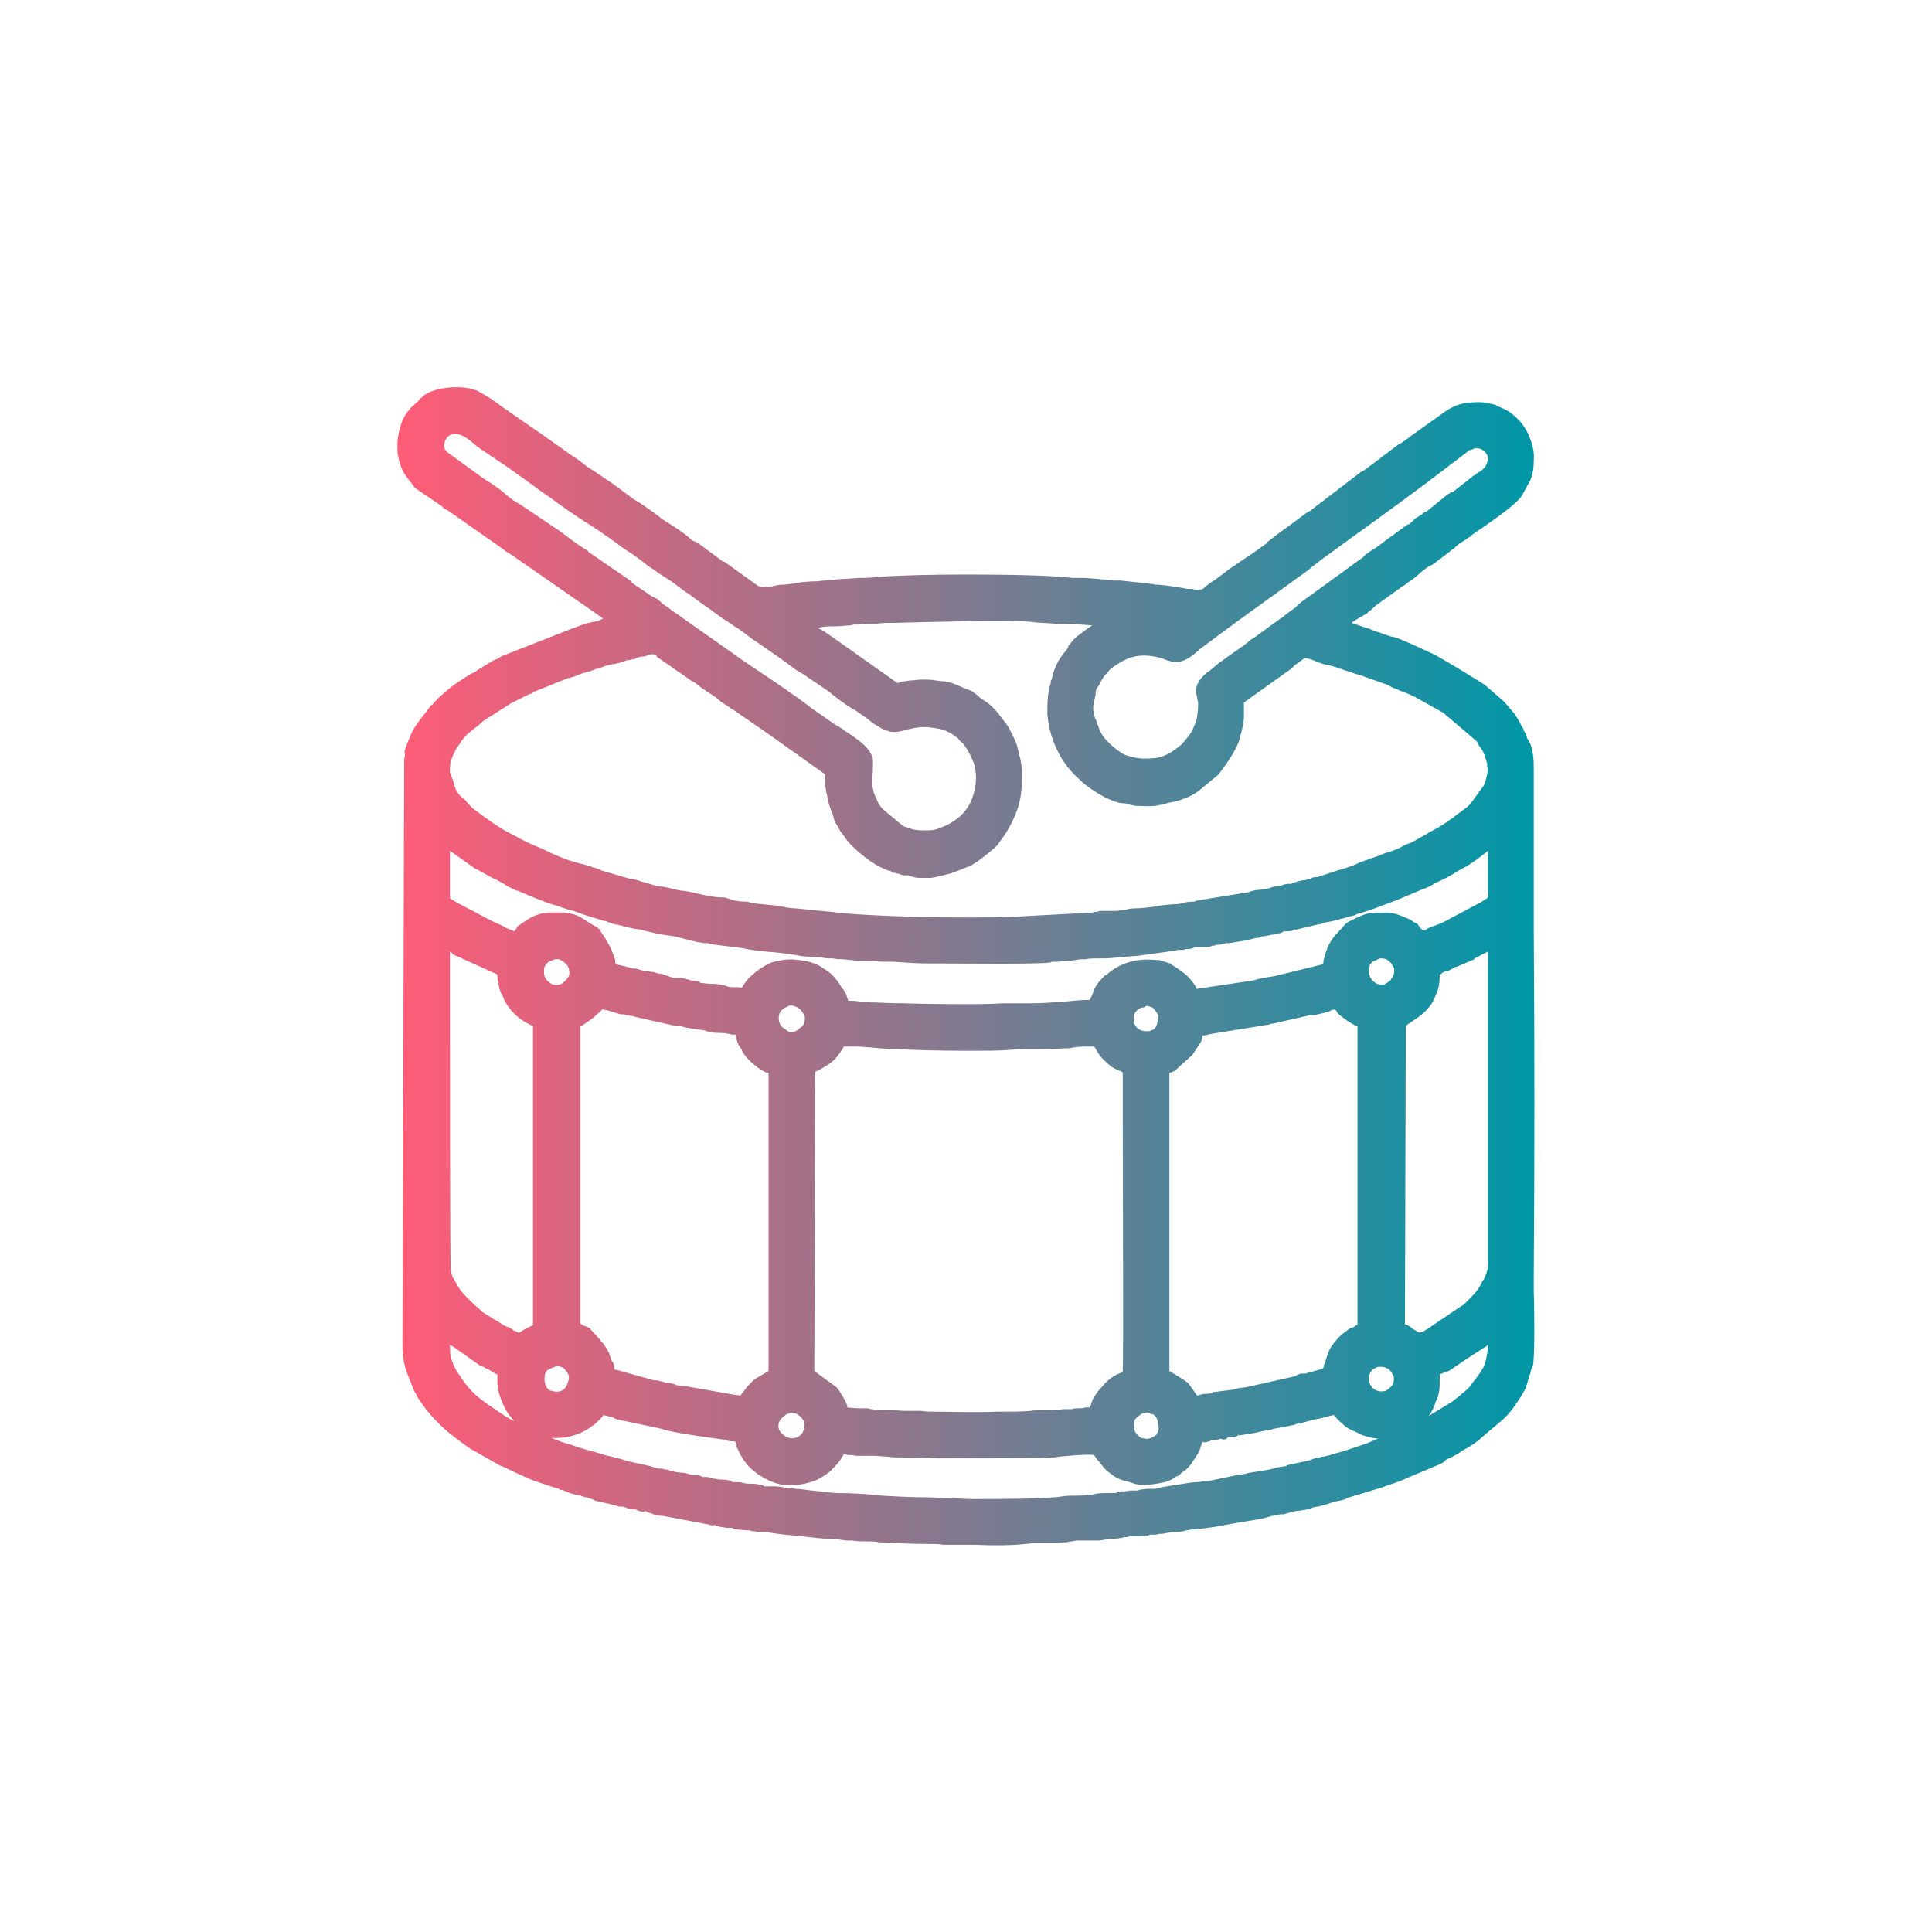 <?xml version="1.0" encoding="UTF-8"?>
<!DOCTYPE svg PUBLIC "-//W3C//DTD SVG 1.1//EN" "http://www.w3.org/Graphics/SVG/1.1/DTD/svg11.dtd">
<!-- Creator: CorelDRAW 2020 (64 Bit) -->
<svg xmlns="http://www.w3.org/2000/svg" xml:space="preserve" width="200px" height="200px" version="1.1" style="shape-rendering:geometricPrecision; text-rendering:geometricPrecision; image-rendering:optimizeQuality; fill-rule:evenodd; clip-rule:evenodd"
viewBox="0 0 22.8 22.8"
 xmlns:xlink="http://www.w3.org/1999/xlink"
 xmlns:xodm="http://www.corel.com/coreldraw/odm/2003">
 <defs>
  <style type="text/css">
   <![CDATA[
    .fil0 {fill:none}
    .fil1 {fill:url(#id0)}
   ]]>
  </style>
  <linearGradient id="id0" gradientUnits="userSpaceOnUse" x1="4.69" y1="11.4" x2="18.11" y2="11.4">
   <stop offset="0" style="stop-opacity:1; stop-color:#FF5C77"/>
   <stop offset="1" style="stop-opacity:1; stop-color:#0097A7"/>
  </linearGradient>
 </defs>
 <g id="Camada_x0020_1">
  <rect class="fil0" width="22.8" height="22.8"/>
  <path class="fil1" d="M4.69 5.27l0 -0.02c0,-0.07 0.01,-0.11 0.02,-0.16l0 0c0.01,-0.04 0.02,-0.08 0.04,-0.13 0.05,-0.11 0.12,-0.17 0.19,-0.23 0.01,-0.02 0.02,-0.03 0.04,-0.04 0.03,-0.04 0.1,-0.07 0.17,-0.09 0.07,-0.02 0.16,-0.03 0.22,-0.03 0.06,0 0.1,0 0.14,0.01 0.04,0 0.08,0.02 0.12,0.03 0.05,0.03 0.11,0.06 0.17,0.1 0.07,0.05 0.15,0.11 0.21,0.15l0.42 0.29 0 0 0.24 0.17c0.05,0.04 0.1,0.07 0.16,0.11 0.05,0.04 0.1,0.08 0.15,0.11 0.08,0.05 0.16,0.11 0.24,0.16 0.08,0.06 0.15,0.11 0.23,0.17 0.02,0.02 0.06,0.04 0.11,0.07 0.07,0.05 0.16,0.11 0.21,0.15 0.03,0.03 0.1,0.07 0.16,0.11 0.1,0.06 0.19,0.13 0.23,0.17 0.01,0.01 0.03,0.02 0.05,0.02 0.01,0.01 0.01,0.01 0.02,0.02l0.01 0 0.27 0.2c0,0 0,0.01 0.01,0.01 0.01,0 0.01,0.01 0.03,0.01l0.39 0.28 0 0c0.01,0.01 0.03,0.01 0.05,0.02 0.04,0 0.08,-0.01 0.12,-0.01 0.04,-0.01 0.08,-0.02 0.13,-0.02 0.04,0 0.07,-0.01 0.1,-0.01 0.1,-0.02 0.2,-0.03 0.3,-0.03 0.07,-0.01 0.13,-0.01 0.2,-0.02 0.1,-0.01 0.2,-0.01 0.29,-0.02 0.07,0 0.14,0 0.21,-0.01 0.24,-0.02 0.65,-0.03 1.07,-0.03 0.5,0 1,0.01 1.25,0.04 0.04,0 0.08,0 0.12,0 0.06,0 0.12,0.01 0.16,0.01 0.07,0.01 0.13,0.01 0.2,0.02 0.03,0 0.06,0 0.08,0l0.27 0.03c0.03,0 0.06,0 0.08,0.01 0.02,0 0.04,0 0.06,0.01l0.04 0c0.12,0.01 0.24,0.03 0.35,0.05 0.02,0 0.03,0 0.05,0 0.03,0.01 0.06,0.01 0.08,0.01 0.04,0 0.06,-0.02 0.09,-0.05 0.03,-0.02 0.05,-0.04 0.09,-0.06 0.05,-0.04 0.11,-0.08 0.17,-0.13 0.08,-0.05 0.17,-0.12 0.24,-0.16l0.21 -0.15c0,-0.01 0.01,-0.01 0.01,-0.02 0.01,0 0.02,-0.01 0.03,-0.02 0.14,-0.11 0.29,-0.21 0.43,-0.32 0.01,0 0.01,-0.01 0.02,-0.01 0.01,-0.01 0.02,-0.01 0.02,-0.01l0 0 0.09 -0.07 0.51 -0.39 0.04 -0.02 0.41 -0.31 0.01 0c0.03,-0.02 0.07,-0.05 0.1,-0.07 0.02,-0.02 0.05,-0.04 0.08,-0.06l0.35 -0.25c0.07,-0.05 0.14,-0.08 0.22,-0.1 0.08,-0.01 0.16,-0.02 0.25,-0.01l0 0 0.14 0.03 0 0.01c0.06,0.02 0.13,0.05 0.19,0.1 0.05,0.04 0.1,0.09 0.14,0.15l0 0 0.05 0.09 0 0.01c0.04,0.08 0.07,0.19 0.06,0.3 0,0.1 -0.02,0.21 -0.07,0.28l-0.07 0.13 0 0c-0.07,0.1 -0.27,0.24 -0.44,0.36 -0.06,0.04 -0.12,0.08 -0.16,0.11l0 0.01c-0.03,0.01 -0.05,0.03 -0.08,0.05 -0.04,0.02 -0.08,0.05 -0.12,0.09 -0.03,0.02 -0.05,0.04 -0.08,0.06 -0.02,0.02 -0.04,0.03 -0.05,0.04 -0.04,0.03 -0.08,0.06 -0.12,0.09 -0.02,0.01 -0.04,0.02 -0.06,0.03l-0.09 0.07c-0.04,0.04 -0.09,0.08 -0.14,0.11 -0.02,0.02 -0.05,0.04 -0.07,0.05l-0.32 0.23c0,0 -0.01,0.01 -0.02,0.02 -0.01,0.01 -0.03,0.03 -0.05,0.04 -0.01,0.01 -0.02,0.02 -0.03,0.03 -0.05,0.03 -0.13,0.07 -0.18,0.11l0 0c0.06,0.02 0.14,0.05 0.21,0.07 0.05,0.02 0.09,0.04 0.11,0.04 0.02,0.01 0.04,0.01 0.05,0.02 0.02,0.01 0.04,0.01 0.09,0.03 0.07,0.01 0.13,0.04 0.2,0.07 0.02,0.01 0.05,0.02 0.07,0.03l0 0 0.26 0.12c0.19,0.11 0.39,0.23 0.58,0.35l0.23 0.2 0.12 0.14 0 0c0.02,0.03 0.04,0.06 0.05,0.08 0.02,0.03 0.03,0.06 0.05,0.09 0,0 0.01,0.01 0.01,0.03 0.01,0.01 0.02,0.03 0.03,0.05 0.01,0.02 0.01,0.03 0.01,0.03l0 0 0 0.01c0.04,0.05 0.06,0.12 0.07,0.19 0.01,0.06 0.01,0.13 0.01,0.19l0 0c0,0.63 0,1.26 0,1.89 0.01,1.36 0.01,2.73 0,4.09 0,0.03 0,0.09 0,0.17 0.01,0.29 0.01,0.8 -0.01,0.88 -0.01,0.01 -0.01,0.01 -0.01,0.01 0,0.01 0,0.01 -0.01,0.03 -0.01,0.05 -0.02,0.08 -0.03,0.1 -0.01,0.04 -0.02,0.08 -0.04,0.13 -0.03,0.06 -0.07,0.12 -0.11,0.18 -0.04,0.06 -0.09,0.12 -0.14,0.17l0 0 -0.26 0.22 0 0c-0.06,0.06 -0.12,0.09 -0.16,0.12 -0.04,0.02 -0.06,0.03 -0.09,0.05 -0.03,0.03 -0.09,0.05 -0.13,0.08 -0.02,0 -0.04,0.01 -0.05,0.02 -0.01,0.02 -0.03,0.03 -0.07,0.05l-0.38 0.16 0 0c-0.04,0.02 -0.09,0.04 -0.15,0.06 -0.05,0.02 -0.1,0.03 -0.14,0.05l0 0 -0.43 0.13c-0.01,0.01 -0.02,0.02 -0.05,0.02 -0.02,0.01 -0.03,0.01 -0.04,0.01 -0.04,0.01 -0.08,0.02 -0.11,0.03 -0.05,0.02 -0.1,0.03 -0.14,0.04 -0.03,0 -0.06,0.01 -0.08,0.02 -0.05,0.02 -0.1,0.02 -0.15,0.03 -0.03,0 -0.06,0.01 -0.09,0.01 0,0 0,0.01 -0.01,0.01 -0.01,0 -0.02,0.01 -0.04,0.01 -0.02,0.01 -0.03,0.01 -0.04,0.01 -0.01,0 -0.02,0 -0.02,0 -0.01,0 -0.01,0 -0.02,0l0 0c-0.01,0.01 -0.02,0.01 -0.1,0.02 -0.01,0.01 -0.02,0.01 -0.03,0.01l0 0c-0.02,0.01 -0.04,0.01 -0.07,0.02l-0.35 0.06c-0.01,0 -0.01,0 -0.01,0 -0.01,0 -0.02,0.01 -0.05,0.01 -0.05,0.01 -0.15,0.03 -0.24,0.04 -0.07,0.01 -0.14,0.02 -0.18,0.02 -0.04,0 -0.05,0.01 -0.07,0.01 -0.01,0 -0.03,0.01 -0.04,0.01 -0.05,0.01 -0.08,0.01 -0.11,0.01 -0.03,0 -0.07,0.01 -0.13,0.02 -0.03,0 -0.05,0 -0.07,0.01 -0.02,0 -0.04,0 -0.06,0 -0.01,0 -0.02,0 -0.04,0.01 -0.02,0 -0.05,0.01 -0.08,0.01 -0.02,0 -0.04,0 -0.06,0 -0.03,0 -0.05,0 -0.08,0 -0.02,0.01 -0.04,0.01 -0.06,0.01l0 0c-0.04,0.01 -0.08,0.02 -0.18,0.02 -0.02,0 -0.04,0.01 -0.05,0.01 -0.02,0 -0.04,0.01 -0.07,0.01 -0.07,0 -0.14,0 -0.22,0l-0.05 0c-0.04,0.01 -0.08,0.01 -0.11,0.02 -0.04,0 -0.09,0.01 -0.14,0.01 -0.02,0 -0.05,0 -0.08,0 -0.06,0 -0.12,0 -0.18,0 -0.21,0.03 -0.46,0.03 -0.69,0.02 -0.07,0 -0.14,0 -0.21,0 -0.06,0 -0.11,0 -0.16,0 -0.05,-0.01 -0.09,-0.01 -0.14,-0.01l-0.04 0c-0.19,0 -0.39,-0.01 -0.58,-0.02 -0.04,-0.01 -0.09,-0.01 -0.14,-0.01 -0.06,0 -0.11,0 -0.17,-0.01 -0.03,0 -0.05,0 -0.07,0 -0.07,-0.01 -0.13,-0.02 -0.21,-0.02 -0.05,0 -0.24,-0.02 -0.41,-0.04 -0.14,-0.01 -0.27,-0.03 -0.32,-0.04 -0.03,0 -0.05,0 -0.08,0 -0.02,0 -0.05,0 -0.06,-0.01 -0.03,0 -0.05,0 -0.06,-0.01l0 0c-0.01,0 -0.01,0 -0.02,0l-0.13 -0.01 -0.01 0c-0.02,-0.01 -0.03,-0.01 -0.04,-0.01 0,-0.01 -0.01,-0.01 -0.02,-0.01 -0.01,0 -0.04,0 -0.06,0 -0.04,-0.01 -0.08,-0.01 -0.1,-0.02 -0.02,0 -0.03,-0.01 -0.04,-0.02l0 0.01c0,0 0,0 0,0 -0.01,0 -0.02,0 -0.02,0 -0.02,0 -0.03,0 -0.05,-0.01l-0.53 -0.1c-0.05,0 -0.08,-0.01 -0.12,-0.02l-0.02 -0.01c-0.05,-0.01 -0.06,-0.02 -0.07,-0.03 0,-0.01 0.01,0.01 -0.04,0.01 -0.05,-0.01 -0.07,-0.02 -0.08,-0.03l0 0c0,0 -0.01,0 -0.02,0 -0.01,0 -0.03,0 -0.04,0 -0.03,-0.01 -0.04,-0.01 -0.05,-0.02 0,0 0,0 -0.01,0 0,0 -0.01,-0.01 -0.02,-0.01 -0.02,0 -0.03,0 -0.05,0 -0.04,-0.01 -0.07,-0.02 -0.11,-0.03 -0.04,-0.01 -0.09,-0.02 -0.13,-0.03 -0.01,0 -0.02,0 -0.03,-0.01l-0.02 0 -0.01 -0.01c-0.03,-0.01 -0.06,-0.02 -0.09,-0.03 -0.02,0 -0.04,-0.01 -0.07,-0.02 -0.05,-0.01 -0.1,-0.02 -0.15,-0.04 -0.04,-0.02 -0.07,-0.03 -0.1,-0.03l0 -0.01c-0.08,-0.02 -0.19,-0.06 -0.31,-0.1 -0.14,-0.06 -0.29,-0.13 -0.37,-0.17l-0.01 0 -0.37 -0.21 0 0c-0.07,-0.05 -0.14,-0.1 -0.2,-0.15 -0.07,-0.05 -0.13,-0.11 -0.19,-0.17 -0.05,-0.05 -0.11,-0.12 -0.16,-0.19 -0.05,-0.07 -0.1,-0.15 -0.12,-0.21 -0.04,-0.1 -0.07,-0.17 -0.09,-0.24 -0.02,-0.08 -0.03,-0.16 -0.03,-0.28l0.02 -6.89 0 0c0.01,-0.04 0.01,-0.05 0.01,-0.06 -0.01,-0.03 -0.01,-0.04 0.04,-0.16 0.01,-0.03 0.02,-0.04 0.02,-0.05 0.01,-0.03 0.02,-0.05 0.05,-0.1 0.05,-0.08 0.15,-0.2 0.2,-0.27 0,0 0.01,0 0.01,0 0.06,-0.08 0.14,-0.14 0.22,-0.21 0.08,-0.06 0.16,-0.11 0.24,-0.16l0 0c0.03,-0.01 0.05,-0.02 0.07,-0.04 0.07,-0.04 0.16,-0.1 0.22,-0.13l0.01 0c0.01,0 0.03,-0.02 0.05,-0.03 0.02,-0.01 0.04,-0.02 0.07,-0.03l0.74 -0.29 0 0c0.05,-0.02 0.11,-0.04 0.16,-0.06 0.06,-0.02 0.11,-0.03 0.17,-0.04l0.01 0c0.01,-0.01 0.01,-0.01 0.03,-0.02 0.01,0 0.02,-0.01 0.03,-0.01l-1.08 -0.75c-0.03,-0.02 -0.05,-0.03 -0.08,-0.05 -0.02,-0.02 -0.05,-0.04 -0.08,-0.06l-0.6 -0.42 0 0c-0.01,0 -0.02,-0.01 -0.04,-0.02 -0.01,-0.01 -0.02,-0.02 -0.03,-0.03l0 0 -0.31 -0.21 -0.01 -0.01c-0.02,-0.03 -0.04,-0.06 -0.06,-0.08 -0.06,-0.08 -0.1,-0.13 -0.13,-0.28 -0.01,-0.04 -0.01,-0.08 -0.01,-0.12zm2.81 12.54c-0.01,0 0,0 0,0l0 0 0 0zm0.93 0.18c0,0 0,0.01 0,0.01l0 -0.01c0,0 0,0 0,0zm9.59 -9.28l0 0 0 -0.01 0 0 0 0.01zm0 0l0 0 0 0c0,0.01 0,0 0,0zm-8.37 -1.3l0.02 0.01c0.04,0.02 0.07,0.04 0.1,0.06l0 0 0.82 0.58c0,0 0.01,0 0.01,0 0.02,-0.01 0.04,-0.02 0.07,-0.02 0.03,0 0.05,-0.01 0.08,-0.01 0.04,0 0.07,-0.01 0.12,-0.01 0.09,0 0.13,0 0.17,0.01 0.02,0 0.05,0.01 0.09,0.01 0.08,0 0.2,0.06 0.27,0.09l0.03 0.01c0.03,0.01 0.05,0.02 0.07,0.04 0.02,0.01 0.04,0.03 0.06,0.05 0.03,0.02 0.04,0.03 0.06,0.04 0.04,0.03 0.08,0.05 0.17,0.16 0.04,0.06 0.08,0.1 0.11,0.15 0.03,0.05 0.05,0.1 0.08,0.16 0.02,0.04 0.03,0.09 0.04,0.13 0,0.02 0,0.04 0.01,0.05 0.02,0.05 0.02,0.1 0.03,0.15 0,0.04 0,0.09 0,0.13 0,0.17 -0.03,0.3 -0.08,0.42 -0.05,0.12 -0.11,0.22 -0.2,0.34 -0.01,0.02 -0.07,0.07 -0.12,0.11 -0.05,0.04 -0.1,0.08 -0.13,0.1l0 0 -0.08 0.05c-0.06,0.02 -0.15,0.06 -0.24,0.09 -0.08,0.02 -0.16,0.04 -0.22,0.05 -0.03,0 -0.07,0 -0.11,0l-0.03 0c-0.05,0 -0.07,-0.01 -0.1,-0.02 -0.01,0 -0.02,0 -0.03,-0.01 0,0 -0.01,0 -0.02,0 -0.01,0 -0.03,0 -0.04,0 -0.03,-0.01 -0.04,-0.01 -0.05,-0.02l0 0c0,0 0,0 0,0 -0.01,0 -0.01,0 -0.02,0 -0.02,-0.01 -0.03,-0.01 -0.05,-0.01 -0.02,-0.01 -0.03,-0.02 -0.04,-0.03l0 0c0,0.01 0,0.01 0,0.01 -0.09,-0.03 -0.2,-0.09 -0.3,-0.17 -0.1,-0.08 -0.2,-0.17 -0.25,-0.26 -0.02,-0.02 -0.04,-0.05 -0.06,-0.09 -0.02,-0.03 -0.04,-0.07 -0.05,-0.1 -0.01,-0.05 -0.02,-0.07 -0.03,-0.09 -0.01,-0.04 -0.03,-0.06 -0.05,-0.19 -0.02,-0.06 -0.02,-0.12 -0.02,-0.17 0,-0.02 0,-0.05 0,-0.07l-0.66 -0.47 0 0 -0.42 -0.29 0 0c-0.02,-0.01 -0.04,-0.02 -0.06,-0.04 -0.05,-0.03 -0.1,-0.06 -0.14,-0.1 -0.02,-0.02 -0.05,-0.03 -0.07,-0.05 -0.02,-0.01 -0.03,-0.02 -0.05,-0.03l0 0c-0.02,-0.02 -0.05,-0.03 -0.07,-0.05 -0.04,-0.03 -0.07,-0.06 -0.12,-0.08l-0.01 -0.01 -0.39 -0.27 0 -0.01c-0.04,-0.03 -0.06,-0.02 -0.1,-0.01 -0.02,0.01 -0.05,0.02 -0.09,0.02l0 0c-0.03,0.01 -0.04,0.01 -0.04,0.01 -0.01,0.01 -0.02,0.01 -0.04,0.02 -0.02,0 -0.03,0 -0.05,0.01 -0.01,0 -0.02,0 -0.03,0 -0.06,0.03 -0.12,0.04 -0.18,0.05 -0.04,0.01 -0.09,0.02 -0.13,0.04l0 0c-0.04,0.01 -0.08,0.02 -0.12,0.04 -0.06,0.01 -0.11,0.03 -0.21,0.07 -0.01,0 -0.02,0 -0.03,0.01 0,0 -0.01,0 -0.02,0l-0.4 0.16 0 0c0,0 -0.01,0 -0.02,0.01 -0.01,0.01 -0.02,0.02 -0.04,0.02l0 0 -0.22 0.11 -0.33 0.21 -0.03 0.03c-0.06,0.05 -0.17,0.13 -0.19,0.16 -0.02,0.03 -0.04,0.05 -0.05,0.07 -0.05,0.07 -0.06,0.08 -0.11,0.21 0,0.01 -0.01,0.05 -0.01,0.08 0,0.02 0,0.05 0,0.06 0.01,0.01 0.02,0.03 0.02,0.05 0.01,0.02 0.01,0.03 0.02,0.05 0.01,0.06 0.03,0.12 0.09,0.18 0.02,0.02 0.04,0.03 0.06,0.05 0.01,0.02 0.03,0.04 0.05,0.06l0.03 0.03c0.15,0.11 0.29,0.22 0.45,0.3 0.04,0.02 0.08,0.04 0.11,0.06 0.06,0.03 0.12,0.06 0.22,0.1l0 0c0.07,0.03 0.11,0.05 0.15,0.07 0.14,0.06 0.17,0.08 0.45,0.15 0.02,0.01 0.03,0.01 0.04,0.02 0,0 0,0 0,0l0 0c0.01,0 0.01,0 0.02,0l0 0c0.02,0.01 0.04,0.01 0.07,0.03l0.34 0.1 0.01 0c0.01,0 0.02,0 0.02,0 0.03,0.01 0.05,0.01 0.1,0.03l0.21 0.06c0.04,0 0.09,0.01 0.13,0.02 0.06,0.01 0.11,0.03 0.14,0.03l0.01 0c0.07,0.01 0.13,0.02 0.2,0.04 0.09,0.02 0.18,0.04 0.27,0.04 0.01,0 0.04,0 0.06,0.01 0.05,0.02 0.12,0.04 0.22,0.04 0.03,0 0.05,0.01 0.07,0.02 0,0 0.01,0 0.02,0l0.3 0.03c0.04,0.01 0.06,0.01 0.09,0.02 0.03,0 0.07,0.01 0.11,0.01l0 0 0.41 0.04 0 0c0.23,0.03 0.62,0.05 1.02,0.06 0.42,0.01 0.86,0.01 1.12,0l0.94 -0.05c0.02,0 0.04,-0.01 0.06,-0.01 0.01,0 0.02,0 0.03,-0.01 0.04,0 0.09,0 0.13,0 0.03,0 0.06,0 0.09,0 0.03,-0.01 0.05,-0.01 0.08,-0.01 0.03,-0.01 0.07,-0.02 0.12,-0.02 0.07,0 0.15,-0.01 0.23,-0.02 0.1,-0.02 0.2,-0.03 0.28,-0.03 0.01,0 0.03,-0.01 0.05,-0.01 0.03,-0.01 0.07,-0.02 0.14,-0.02 0.01,0 0.02,-0.01 0.03,-0.01 0.01,0 0.03,-0.01 0.05,-0.01l0.56 -0.09c0.05,-0.02 0.1,-0.03 0.15,-0.03 0.05,-0.01 0.09,-0.01 0.13,-0.03 0.03,-0.01 0.05,-0.01 0.07,-0.01 0.01,0 0.02,0 0.04,-0.01 0.01,0 0.01,0 0.02,-0.01 0.02,0 0.04,-0.01 0.07,-0.01l0.03 0c0.01,-0.01 0.02,-0.01 0.05,-0.02 0.02,-0.01 0.05,-0.01 0.07,-0.02 0.04,0 0.07,-0.01 0.1,-0.02 0.04,-0.02 0.06,-0.02 0.08,-0.02 0,0 0,0 0.01,0l0.12 -0.04 0 0c0.03,-0.01 0.06,-0.02 0.09,-0.03 0.1,-0.03 0.21,-0.06 0.28,-0.1l0 0 0.17 -0.06c0.05,-0.02 0.09,-0.03 0.13,-0.05 0.07,-0.02 0.13,-0.04 0.19,-0.07 0.03,-0.02 0.07,-0.04 0.11,-0.05 0.04,-0.02 0.08,-0.04 0.11,-0.06 0.04,-0.02 0.08,-0.04 0.12,-0.07 0.08,-0.04 0.15,-0.08 0.22,-0.13 0.01,-0.01 0.03,-0.02 0.04,-0.03 0,0 0.01,0 0.02,-0.01 0.03,-0.03 0.06,-0.05 0.09,-0.07 0.04,-0.03 0.08,-0.06 0.11,-0.09l0.16 -0.22c0.02,-0.04 0.03,-0.09 0.04,-0.13 0.01,-0.04 0.01,-0.07 0,-0.1l0 -0.03c-0.02,-0.07 -0.03,-0.1 -0.04,-0.12 -0.01,-0.03 -0.03,-0.06 -0.07,-0.11l-0.01 -0.03 -0.4 -0.34 -0.34 -0.19 -0.09 -0.04 -0.08 -0.03 -0.02 -0.01 0 0c-0.02,-0.01 -0.03,-0.01 -0.05,-0.02 -0.03,-0.01 -0.04,-0.02 -0.06,-0.03l0 0c-0.01,0 -0.01,-0.01 -0.02,-0.01l-0.31 -0.11c-0.05,-0.01 -0.12,-0.04 -0.19,-0.06 -0.08,-0.03 -0.17,-0.06 -0.24,-0.07 -0.03,-0.01 -0.07,-0.02 -0.11,-0.04 -0.05,-0.02 -0.1,-0.04 -0.13,-0.03 0,0 -0.07,0.05 -0.11,0.08 -0.02,0.02 -0.03,0.03 -0.04,0.04l0 0 -0.56 0.4c0,0.03 0,0.05 0,0.08 0,0.02 0,0.05 0,0.07 0,0.1 -0.03,0.2 -0.06,0.31 -0.04,0.1 -0.1,0.2 -0.16,0.28l-0.08 0.11 -0.23 0.19 0 0c-0.04,0.03 -0.09,0.06 -0.14,0.08 -0.05,0.02 -0.1,0.04 -0.15,0.05 -0.04,0.01 -0.07,0.01 -0.09,0.02 -0.13,0.03 -0.13,0.04 -0.35,0.03 -0.04,0 -0.05,-0.01 -0.08,-0.01 0,-0.01 -0.01,-0.01 -0.01,-0.01 -0.03,0 -0.04,-0.01 -0.06,-0.01 -0.05,0 -0.1,-0.01 -0.23,-0.07 -0.11,-0.06 -0.22,-0.13 -0.31,-0.22l0 0c-0.09,-0.08 -0.17,-0.18 -0.23,-0.29 -0.02,-0.04 -0.04,-0.08 -0.06,-0.13 -0.02,-0.05 -0.04,-0.11 -0.05,-0.16 -0.02,-0.06 -0.02,-0.12 -0.03,-0.18l0 0c0,-0.12 0,-0.25 0.04,-0.37 0,-0.02 0,-0.03 0.01,-0.04 0,0 0,-0.01 0.01,-0.03l0 0c0.01,-0.07 0.04,-0.13 0.07,-0.19 0.03,-0.05 0.07,-0.1 0.11,-0.15 0,-0.01 0.01,-0.02 0.01,-0.03 0.04,-0.05 0.08,-0.1 0.14,-0.14l0 0c0.03,-0.02 0.05,-0.04 0.08,-0.06 0.02,-0.01 0.04,-0.03 0.06,-0.04 -0.11,-0.01 -0.28,-0.02 -0.43,-0.02 -0.12,-0.01 -0.23,-0.01 -0.27,-0.02 -0.3,-0.03 -1.17,0 -1.64,0.01 -0.08,0 -0.15,0 -0.2,0.01 -0.03,0 -0.07,0 -0.1,0 -0.04,0 -0.08,0 -0.12,0.01 -0.03,0 -0.04,0 -0.05,0 -0.02,0 -0.03,0.01 -0.05,0.01 -0.05,0 -0.1,0.01 -0.15,0.01 -0.06,0 -0.12,0 -0.18,0.01 -0.02,0 -0.03,0.01 -0.05,0.01zm0.85 2.86c0,0 0,0 0,0 -0.01,-0.01 0,0 0,0l0 0zm-0.88 2.38l-0.01 3.53 0.26 0.19 0.01 0.01c0.06,0.08 0.1,0.16 0.12,0.21 0,0.02 -0.01,0.02 0,0.02 0.01,0 0.09,0.01 0.15,0.01 0.03,0 0.06,0 0.08,0 0.02,0 0.04,0.01 0.05,0.01 0.01,0 0.02,0 0.04,0.01 0.11,0 0.23,0 0.34,0.01l0.03 0c0.06,0 0.11,0 0.17,0 0.07,0.01 0.14,0.01 0.19,0.01 0.17,0 0.45,0.01 0.7,0 0.17,0 0.32,0 0.42,-0.01 0.06,-0.01 0.13,-0.01 0.2,-0.01 0.06,0 0.12,0 0.18,-0.01 0.04,0 0.07,0 0.1,0 0.02,-0.01 0.04,-0.01 0.07,-0.01 0.03,0 0.06,0 0.09,-0.01 0.02,0 0.03,0 0.05,0 0,0 0,-0.01 0.01,-0.02 0.01,-0.03 0.02,-0.07 0.04,-0.1l0 0c0.03,-0.05 0.06,-0.09 0.1,-0.13 0.09,-0.11 0.17,-0.14 0.22,-0.16l0.02 -0.01c0.01,-0.29 0,-2.12 0,-3.04 0,-0.24 0,-0.41 0,-0.49 0,-0.01 -0.01,-0.01 -0.03,-0.02 -0.05,-0.02 -0.1,-0.04 -0.16,-0.1 -0.08,-0.07 -0.1,-0.11 -0.14,-0.18l-0.01 -0.01c-0.03,0 -0.07,0 -0.1,0 -0.07,0 -0.14,0.01 -0.19,0.02 -0.06,0 -0.17,0.01 -0.3,0.01 -0.14,0 -0.3,0 -0.42,0.01 -0.08,0.01 -0.28,0.01 -0.5,0.01 -0.32,0 -0.69,-0.01 -0.78,-0.02 -0.04,0 -0.09,0 -0.13,0 -0.08,-0.01 -0.15,-0.01 -0.22,-0.02 -0.05,0 -0.11,-0.01 -0.16,-0.01 -0.05,0 -0.1,0 -0.15,0 -0.1,0.16 -0.13,0.19 -0.32,0.29l0 0 -0.02 0.01zm4.18 0.01l0 3.52 0.1 0.06c0.05,0.03 0.08,0.05 0.12,0.08 0.03,0.04 0.06,0.08 0.1,0.14 0.01,0.01 0.01,0.01 0.01,0.01l0 0c0.01,0 0.02,-0.01 0.03,-0.01 0.02,0 0.03,-0.01 0.05,-0.01 0.02,0 0.05,0 0.1,-0.01l0 -0.01c0.08,-0.01 0.16,-0.02 0.24,-0.03l0 0c0.02,0 0.03,-0.01 0.04,-0.01l0 0c0.02,-0.01 0.05,-0.01 0.12,-0.02l0.58 -0.13c0.01,-0.01 0.03,-0.02 0.06,-0.03 0.02,0 0.04,0 0.05,0 0.01,0 0.02,0 0.03,-0.01 0.02,0 0.05,-0.01 0.08,-0.02 0.04,-0.01 0.09,-0.02 0.11,-0.04 0,0 0,-0.03 0.02,-0.07 0.02,-0.06 0.04,-0.14 0.08,-0.19 0.09,-0.12 0.11,-0.13 0.22,-0.21l0.02 0c0.03,-0.02 0.05,-0.03 0.06,-0.04l0 -3.52 -0.01 0c-0.06,-0.03 -0.16,-0.09 -0.23,-0.16 -0.01,-0.02 -0.01,-0.03 -0.02,-0.03 0,-0.01 0,-0.01 -0.05,0 0,0 -0.01,0.01 -0.01,0.01l0 0c-0.01,0 -0.02,0.01 -0.06,0.02l-0.09 0.02 0 0c-0.02,0.01 -0.03,0.01 -0.05,0.01 -0.01,0 -0.02,0 -0.03,0l-0.01 0 -0.44 0.1 -0.02 0c-0.01,0.01 -0.02,0.01 -0.02,0.01l0 0 -0.68 0.11c-0.05,0.01 -0.08,0.02 -0.11,0.02 0,0 0,0 0,0.01 0,0.02 -0.01,0.05 -0.02,0.07l0 0 -0.1 0.15 -0.21 0.19 0 0c-0.03,0.01 -0.04,0.02 -0.06,0.02zm-6.95 -0.55l0 3.51c0.03,0.02 0.04,0.03 0.06,0.03 0.02,0.01 0.04,0.02 0.06,0.03l0 0.01c0.06,0.06 0.11,0.12 0.16,0.18l0 0c0.06,0.09 0.06,0.1 0.07,0.14 0.01,0.01 0.01,0.03 0.02,0.05 0,0.01 0,0.01 0.01,0.01l0 0c0.01,0.02 0.02,0.03 0.02,0.08 0,0.01 0,0.01 0,0.01 0.01,0 0.02,0.01 0.04,0.01l0.43 0.12 0 0c0.01,0 0.02,0 0.03,0 0.01,0 0.02,0 0.04,0.01 0.02,0 0.03,0.01 0.05,0.01 0,0 0.01,0.01 0.01,0.01 0.01,0 0.02,0 0.03,0 0.02,0 0.04,0 0.06,0.01 0.03,0.01 0.04,0.01 0.04,0.02 0.01,0 0,-0.01 0.02,0l0 0c0.05,0 0.15,0.02 0.27,0.04 0.17,0.03 0.38,0.07 0.47,0.08 0.01,-0.02 0.02,-0.03 0.06,-0.08 0.01,-0.02 0.05,-0.06 0.08,-0.09 0.02,-0.02 0.05,-0.04 0.07,-0.05l0.12 -0.07 0 -3.52c-0.02,0 -0.05,-0.01 -0.08,-0.03 -0.05,-0.03 -0.1,-0.07 -0.15,-0.12 -0.04,-0.04 -0.08,-0.09 -0.09,-0.13 -0.01,-0.01 -0.02,-0.03 -0.03,-0.04 -0.02,-0.04 -0.03,-0.08 -0.04,-0.13 0,0 -0.01,0 -0.01,0 -0.01,0 -0.01,0 -0.02,0 -0.03,0 -0.04,-0.01 -0.05,-0.01 0,0 0,0 -0.01,0 -0.02,-0.01 -0.06,-0.01 -0.09,-0.01 -0.03,0 -0.07,0 -0.11,-0.01 -0.02,0 -0.03,0 -0.04,-0.01 -0.01,0 -0.02,0 -0.03,-0.01 -0.09,-0.01 -0.14,-0.02 -0.2,-0.03 -0.02,0 -0.04,-0.01 -0.09,-0.02 -0.01,0 -0.02,0 -0.04,0 -0.01,0 -0.03,0 -0.05,-0.01l0 0 -0.53 -0.12 0 0c-0.02,0 -0.03,0 -0.04,-0.01 -0.02,0 -0.03,0 -0.05,0 -0.02,-0.01 -0.04,-0.01 -0.06,-0.02 -0.03,-0.01 -0.07,-0.02 -0.1,-0.03 -0.03,0 -0.04,-0.01 -0.05,-0.01 -0.01,0.01 -0.02,0.02 -0.03,0.03 -0.09,0.08 -0.1,0.09 -0.15,0.12 -0.01,0.01 -0.03,0.02 -0.07,0.05l-0.01 0zm-0.78 -1.12l0.03 -0.04 0 -0.01c0.05,-0.04 0.11,-0.08 0.18,-0.12 0.07,-0.03 0.13,-0.05 0.19,-0.05 0.29,-0.01 0.33,0.02 0.47,0.11 0.03,0.02 0.06,0.04 0.1,0.06 0.02,0.01 0.04,0.03 0.06,0.07 0.03,0.04 0.06,0.09 0.07,0.11 0.06,0.1 0.07,0.16 0.09,0.21 0,0.03 0,0.04 0.01,0.05 0,0 0.14,0.03 0.2,0.05l0.03 0 0 0c0.08,0.02 0.1,0.03 0.12,0.03 0.01,0 0.03,0 0.07,0.01 0.02,0 0.03,0 0.05,0.01 0.01,0 0.02,0.01 0.04,0.01 0.04,0 0.07,0.02 0.11,0.03 0.02,0.01 0.05,0.02 0.08,0.02 0.01,0 0.02,0 0.04,0 0.02,0 0.04,0 0.07,0.01 0.02,0 0.03,0.01 0.05,0.01 0.01,0.01 0.02,0.01 0.03,0.01 0.07,0.01 0.09,0.01 0.11,0.03 0.03,0 0.08,0.01 0.12,0.01 0.07,0 0.14,0.01 0.19,0.03 0.03,0.01 0.04,0.01 0.09,0.01l0 0c0.01,0 0.03,0 0.04,0 0.02,0 0.03,0.01 0.05,0 0.01,0 0,-0.01 0.01,-0.02l0 0c0.02,-0.03 0.04,-0.06 0.07,-0.09 0.08,-0.08 0.17,-0.14 0.26,-0.18 0.1,-0.03 0.21,-0.05 0.33,-0.03 0.11,0.01 0.21,0.04 0.29,0.1 0.09,0.05 0.16,0.13 0.21,0.22 0.03,0.03 0.04,0.06 0.06,0.09 0,0.02 0.01,0.04 0.02,0.07 0.03,0 0.09,0 0.14,0.01 0.06,0 0.12,0 0.15,0.01 0.05,0 0.19,0.01 0.36,0.01 0.29,0.01 0.65,0.01 0.76,0.01 0.14,0 0.27,0 0.41,-0.01 0.11,0 0.23,0 0.34,0 0.13,0 0.26,-0.01 0.4,-0.02 0.09,-0.01 0.19,-0.02 0.29,-0.02 0.01,-0.02 0.02,-0.04 0.03,-0.06 0.02,-0.07 0.04,-0.12 0.15,-0.23l0.01 0c0.09,-0.08 0.18,-0.13 0.29,-0.16 0.1,-0.03 0.21,-0.03 0.33,-0.02l0.01 0 0.13 0.04 0.01 0.01c0.05,0.03 0.11,0.07 0.16,0.11 0.05,0.04 0.09,0.09 0.13,0.15 0,0.01 0.01,0.02 0.01,0.03l0.67 -0.1c0.03,-0.01 0.07,-0.02 0.12,-0.03 0.06,-0.01 0.14,-0.02 0.21,-0.04l0.49 -0.12c0.01,-0.02 0.01,-0.04 0.01,-0.05 0.04,-0.14 0.06,-0.22 0.19,-0.35 0.01,-0.01 0.01,-0.01 0.02,-0.02 0.02,-0.03 0.05,-0.06 0.08,-0.08 0.1,-0.05 0.16,-0.08 0.23,-0.1 0.06,-0.01 0.13,-0.01 0.25,-0.01 0.1,0.01 0.2,0.06 0.27,0.09 0,0.01 0,0 0.02,0.02 0.04,0.02 0.05,0.02 0.06,0.04 0.01,0.01 0.01,0.02 0.02,0.03 0.04,0.04 0.05,0.03 0.07,0.02 0.01,-0.01 0.03,-0.02 0.06,-0.03l0 0 0.13 -0.05 0.47 -0.25c0.08,-0.05 0.08,-0.05 0.07,-0.11 0,-0.03 0,-0.06 0,-0.1l0 0 0 -0.39 0 0c-0.02,0.02 -0.04,0.03 -0.05,0.04 -0.1,0.08 -0.19,0.14 -0.29,0.19 -0.09,0.06 -0.19,0.11 -0.3,0.16 -0.01,0.01 -0.03,0.02 -0.05,0.03 -0.04,0.02 -0.07,0.03 -0.12,0.05l-0.26 0.11 0 0 -0.32 0.12 0 0c-0.02,0.01 -0.04,0.01 -0.06,0.02 -0.03,0.01 -0.07,0.01 -0.12,0.04l0 0c-0.04,0.01 -0.08,0.02 -0.11,0.03 -0.03,0.01 -0.06,0.01 -0.08,0.02 -0.05,0.02 -0.14,0.03 -0.18,0.04 -0.02,0.01 -0.04,0.02 -0.07,0.02l0 0 -0.25 0.06 -0.01 0c-0.01,0 -0.02,0 -0.02,0 -0.01,0.01 -0.03,0.02 -0.07,0.02 -0.01,0 -0.02,0 -0.03,0 -0.01,0 -0.02,0 -0.02,0 -0.01,0.01 -0.02,0.01 -0.03,0.02l0 0c-0.07,0.01 -0.14,0.03 -0.21,0.04 -0.02,0 -0.02,0 -0.02,0l0 0c-0.01,0.01 -0.03,0.02 -0.07,0.02 -0.04,0.01 -0.08,0.02 -0.13,0.03 -0.06,0.01 -0.12,0.02 -0.18,0.03 -0.03,0 -0.04,0 -0.05,0 -0.01,0.01 -0.02,0.01 -0.03,0.01 -0.03,0.01 -0.05,0.01 -0.08,0.01 -0.01,0.01 -0.02,0.01 -0.03,0.01 -0.02,0 -0.02,0 -0.03,0.01 -0.02,0 -0.04,0.01 -0.09,0.01 -0.01,0 -0.02,0 -0.03,0 -0.03,0 -0.05,0 -0.07,0 -0.01,0 -0.02,0.01 -0.03,0.01 -0.02,0.01 -0.04,0.01 -0.08,0.01l-0.02 0.01c-0.02,0 -0.04,0 -0.07,0 -0.02,0.01 -0.26,0.04 -0.48,0.07 -0.16,0.01 -0.32,0.03 -0.38,0.03 -0.03,0 -0.05,0 -0.08,0 -0.05,0 -0.1,0 -0.15,0.01 -0.04,0 -0.08,0 -0.12,0.01 -0.07,0.01 -0.14,0.01 -0.21,0.02 -0.03,0 -0.04,0 -0.06,0 -0.01,0 -0.02,0.01 -0.04,0.01 -0.19,0.02 -0.93,0.01 -1.29,0.01l-0.12 0c-0.15,0 -0.28,-0.01 -0.41,-0.02 -0.1,0 -0.19,0 -0.28,-0.01l-0.03 0c-0.07,0 -0.15,0 -0.2,-0.01 -0.04,0 -0.07,-0.01 -0.11,-0.01 -0.04,0 -0.07,0 -0.11,-0.01 -0.06,0 -0.09,0 -0.13,-0.01 -0.03,0 -0.06,-0.01 -0.09,-0.01 -0.02,0 -0.04,0 -0.06,0 -0.05,0 -0.12,-0.01 -0.16,-0.02 -0.02,0 -0.12,-0.02 -0.23,-0.03 -0.15,-0.01 -0.32,-0.03 -0.39,-0.05l-0.32 -0.04c-0.03,0 -0.05,-0.01 -0.06,-0.01l0 0c-0.01,0 -0.03,-0.01 -0.04,-0.01 -0.01,0 -0.02,0 -0.04,0 -0.02,0 -0.04,-0.01 -0.07,-0.01l-0.28 -0.07c-0.07,-0.01 -0.14,-0.02 -0.2,-0.03 -0.07,-0.02 -0.14,-0.03 -0.2,-0.05 -0.02,0 -0.05,-0.01 -0.08,-0.01 -0.04,-0.01 -0.09,-0.02 -0.13,-0.03 -0.01,-0.01 -0.03,-0.01 -0.04,-0.01 -0.01,-0.01 -0.03,-0.01 -0.05,-0.01l-0.09 -0.03 -0.01 -0.01c-0.03,0 -0.07,-0.01 -0.09,-0.02 -0.01,0 -0.02,-0.01 -0.03,-0.01l0 0 0 0c-0.11,-0.03 -0.19,-0.06 -0.27,-0.09 -0.04,-0.01 -0.08,-0.02 -0.14,-0.04l-0.02 -0.01c-0.11,-0.03 -0.22,-0.07 -0.34,-0.12l-0.07 -0.03 -0.07 -0.03c-0.01,-0.01 -0.03,-0.01 -0.04,-0.01 -0.03,-0.02 -0.06,-0.03 -0.1,-0.05 -0.04,-0.03 -0.11,-0.07 -0.18,-0.1 -0.07,-0.04 -0.13,-0.07 -0.18,-0.1l-0.01 0 -0.31 -0.22c0,0.1 0,0.24 0,0.37 0,0.11 0,0.18 0,0.19 0.02,0.02 0.15,0.09 0.29,0.16 0.14,0.08 0.29,0.15 0.34,0.17l0 0c0,0.01 0.02,0.01 0.03,0.02 0.03,0.01 0.07,0.03 0.1,0.04zm0.97 -0.15l0 0 0 0 0 0zm9.95 5.38c0,0.03 0,0.06 0,0.08 0,0.08 0,0.15 -0.05,0.25 -0.02,0.07 -0.05,0.12 -0.08,0.16l0.28 -0.17c0.02,-0.02 0.07,-0.05 0.11,-0.09 0.04,-0.03 0.07,-0.06 0.09,-0.08 0.04,-0.05 0.05,-0.07 0.06,-0.08 0.01,-0.01 0.02,-0.02 0.06,-0.08 0.05,-0.07 0.07,-0.12 0.08,-0.18 0.01,-0.05 0.02,-0.1 0.02,-0.16 -0.01,0.01 -0.02,0.02 -0.04,0.03l0 0c-0.14,0.09 -0.28,0.18 -0.42,0.28l-0.01 0c-0.01,0.01 -0.03,0.01 -0.04,0.01 0,0 -0.01,0 -0.01,0.01l-0.05 0.02zm-0.72 0.76c-0.08,-0.01 -0.17,-0.03 -0.23,-0.06 -0.03,-0.02 -0.04,-0.02 -0.06,-0.03 -0.04,-0.02 -0.08,-0.03 -0.14,-0.09 -0.05,-0.04 -0.07,-0.07 -0.09,-0.09 -0.01,-0.01 0.01,-0.01 0,-0.01 0,0 -0.02,0 -0.06,0.01 -0.04,0.01 -0.09,0.03 -0.17,0.04l0 0 -0.15 0.04 -0.01 0.01c-0.01,0 -0.03,0 -0.04,0 -0.02,0 -0.03,0.01 -0.03,0.01 -0.01,0 -0.02,0.01 -0.04,0.01l0 0 -0.21 0.04 -0.01 0c-0.02,0.01 -0.04,0.02 -0.08,0.02 -0.05,0.01 -0.1,0.02 -0.14,0.03 -0.06,0.01 -0.12,0.02 -0.19,0.03 0,0 0,0 0,-0.01l0 0c-0.01,0.01 -0.02,0.02 -0.05,0.03 -0.03,0 -0.05,0 -0.08,0 -0.01,0.02 -0.04,0.04 -0.08,0.02l-0.01 0c-0.02,0.01 -0.04,0.01 -0.05,0.01 -0.02,0 -0.03,0.01 -0.03,0.01 -0.01,0 -0.02,0 -0.03,0 -0.01,0.01 -0.02,0.01 -0.06,0.02l-0.03 0c-0.01,0 0,-0.01 -0.01,-0.01 0,0.01 0,0.01 -0.01,0.03l0 0 0 0.02c-0.01,0 -0.01,0.01 -0.01,0.01 0,0.02 -0.01,0.03 -0.02,0.06 -0.02,0.04 -0.04,0.07 -0.07,0.11l0 0c-0.02,0.04 -0.06,0.08 -0.09,0.11 -0.01,0 -0.02,0.01 -0.03,0.02 -0.02,0.01 -0.03,0.03 -0.06,0.05 -0.02,0 -0.03,0.01 -0.04,0.02 -0.03,0.02 -0.05,0.03 -0.11,0.05 -0.05,0.01 -0.13,0.03 -0.21,0.03 -0.06,0.01 -0.13,0 -0.18,-0.02 -0.03,-0.01 -0.06,-0.02 -0.08,-0.02 -0.08,-0.03 -0.1,-0.03 -0.2,-0.11 -0.04,-0.03 -0.07,-0.07 -0.1,-0.11 -0.03,-0.03 -0.05,-0.06 -0.07,-0.09 -0.12,-0.01 -0.28,0.01 -0.41,0.02 -0.06,0.01 -0.06,0.01 -0.09,0.01 -0.14,0.01 -0.57,0.01 -0.83,0.01 -0.06,0 -0.11,0 -0.15,0 -0.13,0 -0.25,0 -0.38,0 -0.13,-0.01 -0.26,-0.01 -0.39,-0.01 -0.07,0 -0.13,0 -0.19,-0.01 -0.05,0 -0.11,-0.01 -0.18,-0.01l-0.19 0c-0.04,-0.01 -0.07,-0.01 -0.09,-0.01 -0.02,0 -0.04,-0.01 -0.05,-0.01 -0.01,0.01 -0.01,0.02 -0.02,0.03 -0.02,0.04 -0.04,0.07 -0.13,0.16 -0.05,0.05 -0.11,0.08 -0.16,0.11 -0.14,0.06 -0.29,0.08 -0.43,0.06 -0.14,-0.03 -0.28,-0.11 -0.39,-0.22 -0.05,-0.06 -0.09,-0.12 -0.12,-0.19 -0.01,-0.02 -0.02,-0.04 -0.02,-0.07 -0.01,-0.01 -0.01,-0.03 -0.02,-0.03 -0.08,0 -0.09,-0.01 -0.11,-0.02 0,0 0.01,0 -0.01,0 -0.08,-0.01 -0.3,-0.04 -0.48,-0.07 -0.12,-0.02 -0.22,-0.04 -0.27,-0.06l-0.52 -0.11 0 0c-0.02,-0.01 -0.03,-0.01 -0.04,-0.02 -0.03,-0.01 -0.07,-0.02 -0.12,-0.03 -0.01,0.02 -0.02,0.03 -0.03,0.04 -0.03,0.03 -0.06,0.06 -0.09,0.08 -0.09,0.07 -0.18,0.11 -0.27,0.13 -0.07,0.02 -0.14,0.02 -0.22,0.02 0.07,0.03 0.15,0.06 0.23,0.08 0.08,0.03 0.15,0.05 0.22,0.07l0 0c0.04,0.01 0.08,0.02 0.11,0.03 0.03,0.01 0.09,0.03 0.15,0.04 0.08,0.02 0.15,0.04 0.18,0.05 0.02,0.01 0.1,0.02 0.17,0.04 0.07,0.01 0.13,0.03 0.16,0.04 0.03,0.01 0.04,0.01 0.05,0.01 0.02,0 0.03,0 0.06,0.01 0.03,0 0.06,0.01 0.08,0.02 0.05,0.01 0.09,0.02 0.14,0.02 0.03,0 0.05,0.01 0.08,0.02 0.01,0 0.02,0 0.04,0.01 0.01,0 0.01,0 0.02,0 0.01,0 0.02,0 0.04,0 0.03,0.01 0.04,0.01 0.05,0.02 0,0 0,0 0.01,0 0.01,0 0.02,0 0.03,0 0.03,0 0.06,0.01 0.09,0.02l0 0c0.03,0 0.05,0.01 0.08,0.01 0.03,0 0.06,0 0.1,0.01 0.02,0 0.03,0.01 0.04,0.01 0,0 0,0.01 0,0.01 0.02,0 0.03,0 0.05,0 0.03,0 0.05,0 0.08,0.01 0.04,0.01 0.07,0.01 0.1,0.01 0.03,0 0.06,0 0.09,0.01 0.03,0 0.05,0.01 0.06,0.02 0.01,0 0.04,0 0.07,0 0.01,0 0.02,0 0.04,0 0.05,0 0.11,0.01 0.16,0.02 0.03,0 0.06,0 0.1,0.01 0.04,0 0.11,0.01 0.19,0.02 0.12,0.01 0.25,0.03 0.3,0.03 0.18,0 0.35,0.01 0.52,0.03 0.18,0.01 0.36,0.02 0.53,0.02 0.09,0 0.18,0.01 0.26,0.01 0.09,0 0.19,0.01 0.28,0.01l0.06 0c0.27,0 0.8,0 1,-0.03 0.05,-0.01 0.11,-0.01 0.18,-0.01 0.04,0 0.09,0 0.14,-0.01 0.02,0 0.03,0 0.04,0 0.03,-0.01 0.07,-0.02 0.15,-0.02 0.02,0 0.04,0 0.06,0l0 0c0.02,0 0.05,0 0.07,0 0.01,0 0.01,-0.01 0.01,-0.01 0.01,0 0.02,0 0.04,-0.01 0.04,0 0.08,0 0.11,-0.01 0.03,0 0.06,0 0.08,0 0.02,0 0.03,-0.01 0.04,-0.01l0 0c0.03,0 0.06,-0.01 0.09,-0.01 0.02,0 0.04,0 0.07,0 0.02,0 0.04,0 0.06,-0.01 0.01,0 0.02,0 0.04,-0.01 0.02,0 0.04,-0.01 0.07,-0.01 0.04,-0.01 0.08,-0.01 0.12,-0.02 0.08,-0.01 0.16,-0.03 0.24,-0.03 0.02,0 0.03,0 0.05,-0.01 0.02,0 0.05,0 0.06,0l0.01 0c0.07,-0.02 0.15,-0.03 0.23,-0.05l0 0c0.02,0 0.03,-0.01 0.05,-0.01 0.01,0 0.03,-0.01 0.06,-0.01l0.11 -0.02 0 0c0.02,-0.01 0.05,-0.01 0.1,-0.02 0.08,-0.01 0.2,-0.03 0.25,-0.05l0 0 0.12 -0.02 0 0c0,0 0.01,-0.01 0.01,-0.01 0.01,0 0.02,0 0.03,-0.01l0.01 0c0.02,0 0.04,-0.01 0.06,-0.01 0.07,-0.02 0.17,-0.03 0.2,-0.05 0.04,-0.02 0.06,-0.02 0.09,-0.02 0.01,-0.01 0.02,-0.01 0.04,-0.01 0.06,-0.01 0.14,-0.04 0.22,-0.06 0.1,-0.03 0.21,-0.07 0.3,-0.1 0.02,-0.01 0.05,-0.02 0.07,-0.03l0 0c0.02,-0.01 0.04,-0.02 0.06,-0.02zm-1.65 -0.05c0,0 0.01,-0.01 0.01,-0.01 0,0.01 -0.01,0.01 -0.01,0.01l0 0zm-8.55 -0.16c-0.04,-0.04 -0.08,-0.09 -0.11,-0.15 -0.05,-0.1 -0.09,-0.21 -0.09,-0.31 0,-0.02 0,-0.04 0,-0.05 0,-0.01 0,-0.03 0,-0.04 -0.03,-0.01 -0.06,-0.03 -0.09,-0.05 -0.02,-0.01 -0.04,-0.02 -0.06,-0.03 0,0 0,0 -0.01,-0.01 -0.01,0 -0.02,0 -0.03,-0.01l-0.01 0 -0.31 -0.22c-0.02,-0.01 -0.03,-0.02 -0.05,-0.03 0,0.05 0,0.1 0.01,0.14 0.02,0.08 0.05,0.15 0.11,0.23 0.05,0.08 0.1,0.14 0.16,0.2 0.05,0.05 0.12,0.1 0.19,0.15l0.09 0.06c0.07,0.05 0.1,0.07 0.14,0.09 0.01,0.01 0.03,0.02 0.06,0.03zm11.54 -0.96c0.01,0 0.02,0 0,0 0,0 0,0 0,0zm-12.3 -4.58c0,0.08 0,0.18 0,0.46 0,1.05 0,3.24 0.01,3.3 0,0.01 0.01,0.04 0.02,0.08 0.03,0.04 0.05,0.09 0.07,0.12 0.05,0.08 0.13,0.15 0.2,0.22 0.03,0.02 0.05,0.04 0.08,0.07l0 0c0.01,0.01 0.08,0.05 0.14,0.09 0.04,0.02 0.07,0.04 0.1,0.06 0.03,0.02 0.03,0.02 0.04,0.02 0,0 0.01,0.01 0.03,0.01l0 0c0.01,0.01 0.04,0.02 0.06,0.04 0.03,0.01 0.06,0.03 0.06,0.03 0.02,0 0,0 0.02,-0.01 0.04,-0.03 0.1,-0.06 0.15,-0.08l0 -3.53 -0.02 -0.01c-0.08,-0.04 -0.22,-0.11 -0.32,-0.3 -0.01,-0.03 -0.02,-0.05 -0.02,-0.06 -0.01,-0.01 -0.02,-0.02 -0.02,-0.03 -0.01,-0.02 -0.01,-0.03 -0.02,-0.06l-0.01 -0.06c-0.01,-0.03 -0.01,-0.06 -0.01,-0.08l0 -0.01 -0.53 -0.24 -0.01 -0.02 -0.02 -0.01zm11.68 0.27c0,0.13 -0.01,0.16 -0.07,0.3 -0.07,0.14 -0.19,0.21 -0.31,0.29l-0.02 0.02 -0.01 3.52c0.02,0 0.04,0.01 0.09,0.05l0 0c0.02,0.01 0.03,0.02 0.05,0.03 0.03,0.02 0.04,0.03 0.13,-0.03l0 0 0.4 -0.27 0.02 -0.01c0.09,-0.09 0.17,-0.16 0.22,-0.27 0.01,-0.02 0.02,-0.03 0.02,-0.03 0,0 0,0 0,0 0.02,-0.04 0.03,-0.07 0.04,-0.1 0.01,-0.03 0.01,-0.07 0.01,-0.11l0 0 0 -3.66 -0.08 0.04c-0.02,0.01 -0.03,0.02 -0.04,0.02 -0.01,0.01 -0.02,0.01 -0.04,0.02l0 0.01 -0.21 0.09 0 0c-0.01,0 -0.02,0 -0.02,0l0 0.01c0,0 0,-0.01 0,0 -0.01,0 -0.01,0 -0.01,0 -0.02,0.01 -0.04,0.03 -0.09,0.04 -0.04,0.01 -0.05,0.02 -0.07,0.04l-0.01 0zm0.52 3.6c0,0 0,0 0,0zm-6.61 -6.52c-0.08,0 -0.14,0.02 -0.2,0.03 -0.1,0.03 -0.17,0.05 -0.29,-0.01 -0.03,-0.02 -0.07,-0.04 -0.1,-0.06 -0.03,-0.02 -0.06,-0.05 -0.09,-0.07l-0.13 -0.09c-0.04,-0.02 -0.07,-0.04 -0.1,-0.06 -0.07,-0.05 -0.14,-0.1 -0.21,-0.16l-0.31 -0.21c-0.06,-0.03 -0.1,-0.06 -0.15,-0.1 -0.04,-0.03 -0.07,-0.05 -0.11,-0.08l0 0 -0.26 -0.18c-0.08,-0.05 -0.15,-0.11 -0.22,-0.16 -0.07,-0.04 -0.13,-0.09 -0.2,-0.13l-0.15 -0.11c-0.09,-0.06 -0.17,-0.12 -0.25,-0.18 -0.05,-0.03 -0.09,-0.06 -0.14,-0.1 -0.04,-0.03 -0.08,-0.06 -0.13,-0.09 -0.07,-0.04 -0.13,-0.09 -0.21,-0.14 -0.06,-0.05 -0.13,-0.1 -0.2,-0.15 -0.05,-0.03 -0.11,-0.07 -0.16,-0.11 -0.14,-0.1 -0.28,-0.2 -0.43,-0.29 -0.12,-0.08 -0.25,-0.17 -0.37,-0.26 -0.06,-0.04 -0.12,-0.08 -0.17,-0.12 -0.11,-0.08 -0.22,-0.16 -0.32,-0.23l0 0 -0.37 -0.25 -0.01 -0.01c-0.08,-0.07 -0.2,-0.17 -0.29,-0.13 -0.02,0 -0.03,0.01 -0.04,0.02 -0.02,0.01 -0.03,0.04 -0.04,0.06 -0.01,0.03 -0.01,0.06 0,0.09 0.01,0.01 0.01,0.02 0.02,0.03l0.44 0.32c0.05,0.03 0.1,0.06 0.15,0.1 0.05,0.03 0.09,0.07 0.14,0.11 0.01,0.01 0.03,0.02 0.05,0.04 0.03,0.02 0.07,0.04 0.1,0.06l0.4 0.27c0.05,0.03 0.1,0.07 0.14,0.1 0.08,0.06 0.16,0.12 0.25,0.17l0 0.01 0.51 0.35 0 0.01c0.06,0.05 0.15,0.1 0.23,0.16 0.03,0.01 0.05,0.03 0.08,0.04 0.02,0.02 0.03,0.03 0.04,0.03 0,0.01 0,0.01 0.01,0.02 0.03,0.02 0.06,0.04 0.09,0.06 0.03,0.03 0.07,0.05 0.11,0.08l0.78 0.55c0.21,0.14 0.42,0.28 0.63,0.43 0.04,0.03 0.1,0.07 0.16,0.12 0.12,0.08 0.24,0.17 0.29,0.2 0.02,0.01 0.04,0.02 0.05,0.03 0.01,0 0.01,0.01 0.02,0.01 0.02,0.02 0.04,0.03 0.07,0.05 0.1,0.07 0.23,0.15 0.28,0.27 0.02,0.04 0.01,0.11 0.01,0.19 -0.01,0.08 -0.01,0.18 0.01,0.23l0 0.01c0.04,0.09 0.05,0.14 0.11,0.2l0.24 0.2 0.09 0.03c0.02,0.01 0.08,0.02 0.14,0.02 0.06,0 0.12,0 0.14,-0.01l0.01 0c0.11,-0.04 0.14,-0.05 0.23,-0.11 0.09,-0.06 0.16,-0.15 0.2,-0.25 0.04,-0.11 0.06,-0.23 0.04,-0.35 0,-0.04 -0.03,-0.11 -0.06,-0.17 -0.03,-0.06 -0.07,-0.12 -0.09,-0.14l0 0c-0.03,-0.02 -0.04,-0.04 -0.05,-0.05 -0.02,-0.02 -0.02,-0.02 -0.08,-0.06 -0.05,-0.03 -0.1,-0.05 -0.15,-0.06 -0.06,-0.01 -0.12,-0.02 -0.18,-0.02zm6.5 -3.29c-0.01,0.01 -0.02,0.01 -0.04,0.02 -0.01,0 -0.02,0 -0.03,0.01l-0.01 0.01 -0.5 0.38 0 0c-0.4,0.3 -0.81,0.59 -1.22,0.89l0 0c-0.04,0.03 -0.09,0.07 -0.13,0.1l-0.01 0.01 -0.01 0.01 -0.9 0.65 0 0c-0.01,0.01 -0.02,0.02 -0.03,0.02 -0.01,0.01 -0.01,0.01 -0.01,0.01l0 0 -0.35 0.26c-0.21,0.2 -0.31,0.16 -0.42,0.12 -0.02,-0.01 -0.04,-0.02 -0.06,-0.02 -0.12,-0.03 -0.22,-0.03 -0.3,-0.01 -0.09,0.02 -0.17,0.07 -0.27,0.14 -0.02,0.02 -0.05,0.06 -0.08,0.09 -0.03,0.04 -0.05,0.09 -0.07,0.12 -0.03,0.04 -0.03,0.06 -0.03,0.08 0,0.01 0,0.03 -0.01,0.06 -0.01,0.04 -0.02,0.09 -0.02,0.13 0.01,0.04 0.01,0.08 0.03,0.12 0.02,0.03 0.02,0.06 0.03,0.08 0.02,0.05 0.03,0.09 0.1,0.17 0.07,0.07 0.14,0.13 0.22,0.17 0.09,0.03 0.18,0.05 0.3,0.04 0.07,0 0.14,-0.02 0.2,-0.05 0.06,-0.03 0.11,-0.07 0.17,-0.12l0.09 -0.11c0.04,-0.06 0.06,-0.12 0.08,-0.17 0.01,-0.06 0.02,-0.12 0.02,-0.2l0 0c0,-0.02 -0.01,-0.04 -0.01,-0.06 -0.02,-0.09 -0.04,-0.17 0.11,-0.3 0.05,-0.03 0.11,-0.09 0.15,-0.12 0.06,-0.04 0.11,-0.08 0.17,-0.12 0.07,-0.05 0.15,-0.1 0.21,-0.16l0.01 0c0.11,-0.08 0.22,-0.16 0.33,-0.24l0 0c0.03,-0.01 0.05,-0.04 0.08,-0.06 0.03,-0.02 0.05,-0.04 0.07,-0.05 0.01,-0.01 0.02,-0.02 0.03,-0.02 0.01,-0.02 0.03,-0.03 0.06,-0.06l0.73 -0.53 0 0c0,0 0.01,0 0.01,-0.01 0.01,-0.01 0.02,-0.01 0.02,-0.02 0.04,-0.03 0.08,-0.06 0.12,-0.08 0.04,-0.03 0.08,-0.06 0.12,-0.09l0 0 0.26 -0.19 0.01 0c0.02,-0.01 0.03,-0.02 0.04,-0.03 0.01,-0.01 0.02,-0.02 0.04,-0.04l0.08 -0.05c0.02,-0.02 0.02,-0.02 0.04,-0.03l0.01 0 0.26 -0.21c0.01,0 0.02,-0.01 0.03,-0.02 0.01,0 0.01,0 0.02,0l0.23 -0.18 0 0c0.01,-0.01 0.02,-0.02 0.03,-0.02 0.02,-0.01 0.03,-0.03 0.05,-0.04l0.01 0c0.05,-0.04 0.07,-0.05 0.09,-0.11 0.01,-0.02 0.01,-0.05 0.01,-0.07 -0.01,-0.02 -0.02,-0.04 -0.03,-0.05 -0.02,-0.02 -0.03,-0.03 -0.05,-0.04 -0.03,-0.01 -0.05,-0.01 -0.08,-0.01zm-8.09 6.58c-0.02,0.01 -0.04,0.02 -0.06,0.03l0 0c-0.01,0.01 -0.03,0.02 -0.04,0.04 -0.02,0.03 -0.02,0.06 -0.02,0.08 0,0.03 0.01,0.06 0.03,0.09 0.01,0.01 0.02,0.02 0.04,0.03 0.02,0.02 0.05,0.04 0.08,0.04 0.03,0 0.06,-0.01 0.09,-0.04 0.01,-0.01 0.03,-0.02 0.04,-0.03 0.02,-0.03 0.03,-0.07 0.03,-0.1 -0.01,-0.03 -0.02,-0.05 -0.04,-0.08 -0.02,-0.02 -0.04,-0.04 -0.07,-0.05 -0.02,-0.01 -0.05,-0.02 -0.08,-0.01zm6.97 -0.56c-0.02,0.01 -0.03,0.02 -0.04,0.02 -0.02,0.01 -0.04,0.01 -0.07,0.05 -0.02,0.04 -0.02,0.08 -0.01,0.11 0,0.04 0.03,0.08 0.06,0.1 0.03,0.03 0.07,0.03 0.11,0.03 0.02,-0.01 0.04,-0.02 0.05,-0.03 0.02,-0.01 0.03,-0.02 0.04,-0.04 0.03,-0.03 0.04,-0.08 0.03,-0.13 -0.01,-0.01 -0.01,-0.02 -0.02,-0.03 -0.01,-0.03 -0.04,-0.05 -0.07,-0.07 -0.03,-0.01 -0.06,-0.01 -0.08,-0.01 0,0 0,0 0,0zm-2.79 5.37l-0.01 0c-0.04,0.03 -0.1,0.06 -0.1,0.12 0,0.06 0.01,0.1 0.04,0.13 0.01,0.01 0.03,0.03 0.05,0.04 0.02,0 0.04,0.01 0.06,0.01 0.03,0 0.06,-0.01 0.09,-0.03l0 0 0.03 -0.02c0,-0.01 0,-0.01 0.01,-0.02 0.01,-0.02 0.02,-0.06 0.01,-0.09 0,-0.04 -0.01,-0.07 -0.03,-0.1 -0.01,-0.01 -0.02,-0.02 -0.03,-0.03 -0.02,0 -0.05,-0.01 -0.08,-0.02 -0.02,0 -0.03,0 -0.04,0.01zm-4.18 0c-0.01,0 -0.02,0.01 -0.03,0.01l0 0c-0.02,0.02 -0.05,0.03 -0.08,0.08 0,0.01 -0.01,0.02 -0.01,0.02l0 0c0,0 0,0.01 0,0.01 -0.01,0.04 0,0.08 0.03,0.11 0.02,0.02 0.04,0.04 0.07,0.05 0.02,0.01 0.05,0.02 0.08,0.01 0.03,0 0.07,-0.02 0.1,-0.06 0.01,-0.02 0.02,-0.05 0.02,-0.07 0.01,-0.03 0,-0.06 -0.01,-0.08 -0.02,-0.03 -0.04,-0.05 -0.06,-0.06 -0.02,-0.02 -0.03,-0.02 -0.04,-0.02 -0.02,0 -0.03,-0.01 -0.05,-0.01 -0.01,0.01 -0.01,0.01 -0.02,0.01zm-2.76 -5.36c-0.02,0.01 -0.03,0.01 -0.04,0.02 -0.01,0 -0.02,0 -0.02,0 -0.05,0.03 -0.07,0.07 -0.07,0.11l0 0c0,0.03 0,0.06 0.01,0.08 0.01,0.02 0.03,0.05 0.05,0.06l0 0c0.03,0.03 0.07,0.04 0.12,0.03 0.04,-0.01 0.07,-0.04 0.09,-0.07 0.02,-0.02 0.03,-0.04 0.03,-0.07 0,-0.03 -0.01,-0.06 -0.02,-0.08 -0.02,-0.03 -0.06,-0.06 -0.1,-0.08 -0.02,0 -0.02,0 -0.03,0 0,0 -0.01,0 -0.02,0zm0 4.81c-0.03,0.01 -0.06,0.02 -0.09,0.04 -0.02,0.02 -0.03,0.04 -0.03,0.06 -0.01,0.06 0,0.1 0.02,0.14 0.01,0.01 0.02,0.03 0.04,0.04 0.02,0 0.03,0.01 0.05,0.01 0.04,0.01 0.08,0 0.11,-0.02 0.02,-0.02 0.04,-0.04 0.05,-0.08 0.01,-0.03 0.02,-0.06 0.01,-0.09 0,0 0,-0.01 -0.01,-0.02l0 0c0,-0.01 -0.01,-0.02 -0.02,-0.03 -0.01,-0.02 -0.03,-0.04 -0.06,-0.05 -0.03,-0.01 -0.06,-0.01 -0.07,0zm6.93 -4.24c0,0 -0.12,0.02 -0.1,0.17 0,0.01 0.01,0.02 0.01,0.03 0.01,0.02 0.03,0.05 0.06,0.06 0.03,0.02 0.06,0.02 0.1,0.02 0.01,0 0.04,-0.01 0.06,-0.02 0.02,-0.01 0.03,-0.03 0.04,-0.05 0.01,-0.04 0.02,-0.08 0.02,-0.12 -0.01,-0.01 -0.01,-0.02 -0.02,-0.03 -0.01,-0.02 -0.03,-0.04 -0.05,-0.06 -0.03,-0.01 -0.05,-0.02 -0.07,-0.02 -0.01,0.01 -0.02,0.01 -0.02,0.01l-0.01 0.01 -0.02 0zm2.76 4.25c-0.05,0.02 -0.07,0.05 -0.08,0.09 -0.01,0.02 -0.01,0.05 0,0.07 0,0.03 0.02,0.06 0.04,0.08 0.02,0.02 0.06,0.04 0.09,0.04 0.03,0 0.05,0 0.07,-0.01 0.03,-0.02 0.05,-0.04 0.07,-0.06 0.01,-0.02 0.02,-0.04 0.02,-0.07 0,-0.02 0,-0.04 -0.01,-0.05 -0.01,-0.02 -0.02,-0.04 -0.04,-0.06 0,-0.01 -0.02,-0.02 -0.03,-0.02 -0.01,-0.01 -0.04,-0.02 -0.07,-0.02 -0.03,0 -0.05,0 -0.06,0.01z"/>
 </g>
</svg>
